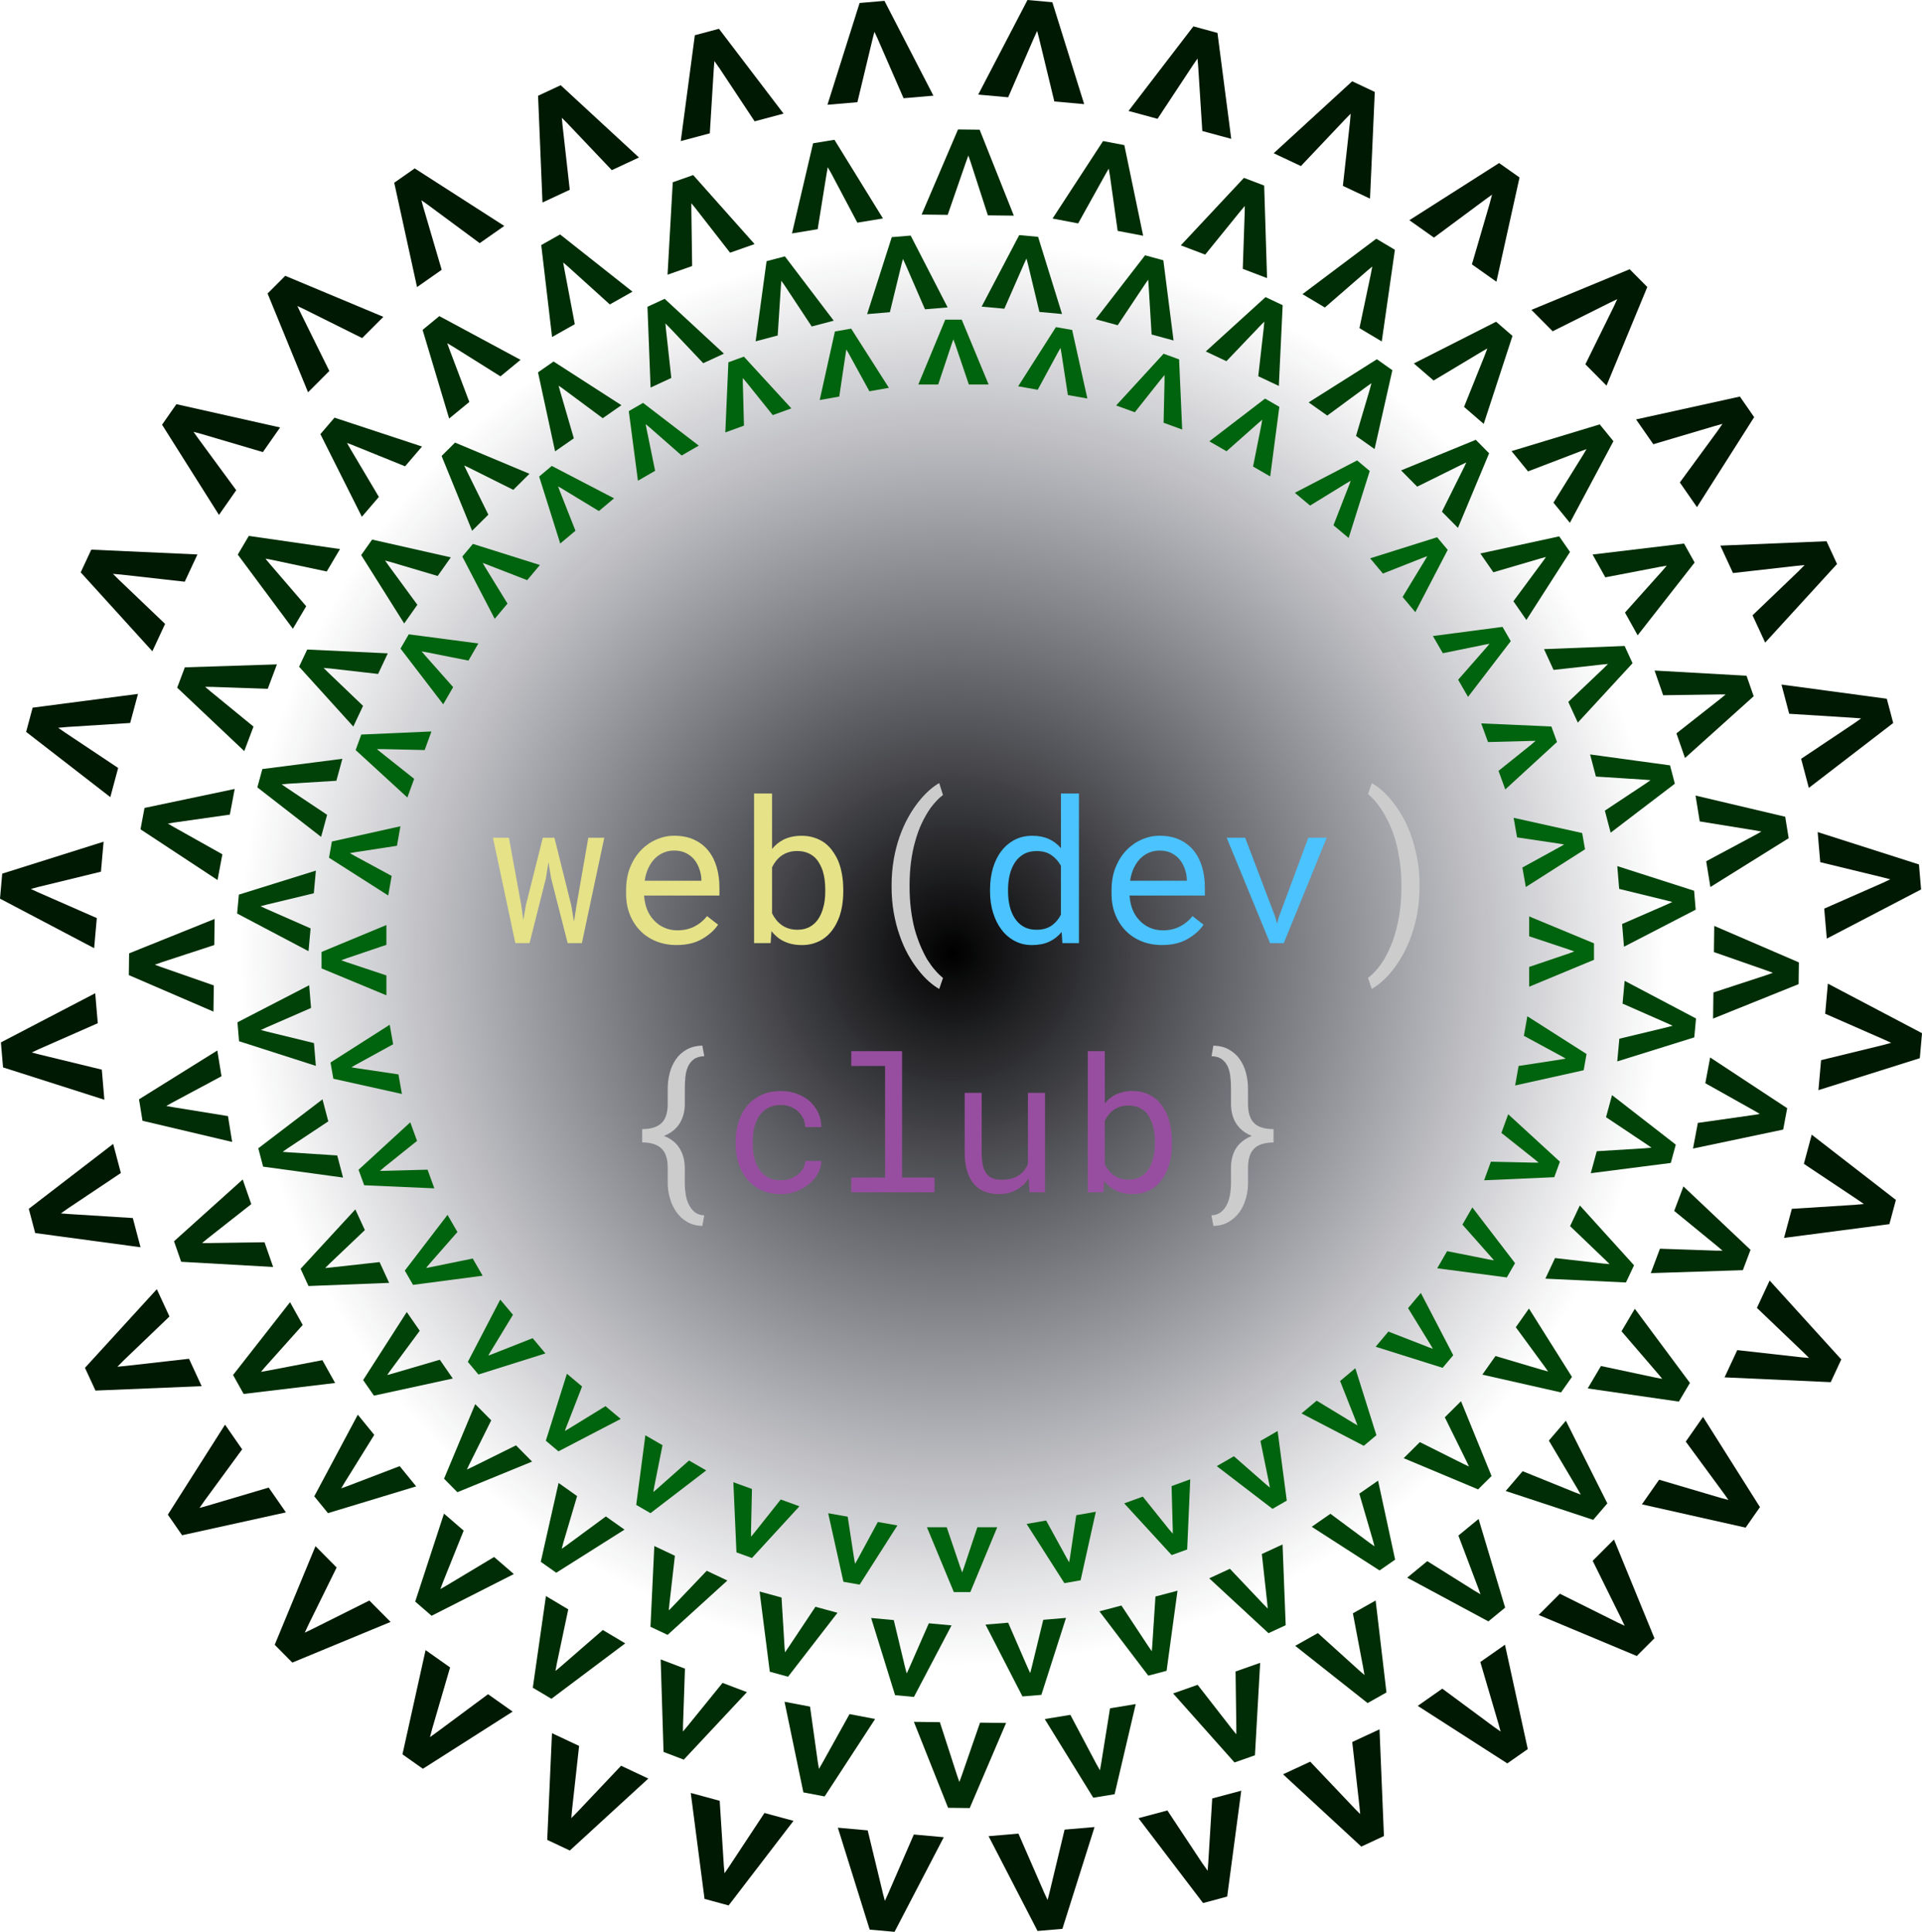 <?xml version="1.0" encoding="UTF-8"?><svg xmlns="http://www.w3.org/2000/svg" xmlns:xlink="http://www.w3.org/1999/xlink" viewBox="0 0 674.4 677.84"><defs><style>.f{fill:#e5e288;}.g{fill:#014209;}.h{fill:url(#b);}.i{fill:#002d05;}.j{fill:#984ea0;}.k{fill:#00630e;}.l{fill:#4ac3ff;}.m{fill:#ccc;}.n{fill:#001902;}</style><radialGradient id="b" cx="334.2" cy="334.42" fx="334.2" fy="334.42" r="250" gradientTransform="matrix(1, 0, 0, 1, 0, 0)" gradientUnits="userSpaceOnUse"><stop offset="0" stop-color="#000"/><stop offset="1" stop-color="#0e1128" stop-opacity="0"/></radialGradient></defs><g id="a"><circle class="h" cx="334.2" cy="334.42" r="250"/><g><path class="f" d="M172.96,293.94h5.61l4.31,23.58,.75,5.3,.92-5.3,5.91-23.58h4.07l5.88,23.58,.99,5.81,.92-5.81,4.1-23.58h5.61l-7.86,36.98h-4.99l-5.78-22.66-.96-5.74-.92,5.74-5.71,22.66h-4.99l-7.86-36.98Z"/><path class="f" d="M230.2,330.27c-2.18-.89-4.04-2.13-5.59-3.73-1.55-1.59-2.76-3.49-3.62-5.67-.87-2.19-1.3-4.57-1.3-7.14v-1.44c0-2.98,.48-5.66,1.44-8.01,.96-2.36,2.23-4.36,3.83-6,1.57-1.62,3.37-2.86,5.38-3.73,2.02-.87,4.08-1.3,6.2-1.3,2.67,0,5,.46,6.99,1.38,1.99,.92,3.65,2.19,4.97,3.81,1.32,1.64,2.31,3.57,2.96,5.78,.65,2.21,.97,4.6,.97,7.18v2.84h-26.42v.24c.16,1.8,.52,3.38,1.08,4.75,.56,1.37,1.33,2.58,2.31,3.62,1,1.12,2.21,1.99,3.62,2.63,1.41,.64,2.97,.96,4.68,.96,2.26,0,4.26-.46,6.02-1.37,1.75-.91,3.21-2.12,4.38-3.62l3.86,3.01c-1.23,1.87-3.07,3.53-5.52,4.97-2.45,1.45-5.47,2.17-9.07,2.17-2.6,0-4.98-.44-7.16-1.33Zm2.72-31.12c-1.14,.47-2.17,1.14-3.08,2.03-.91,.91-1.68,2.02-2.31,3.33-.63,1.31-1.07,2.82-1.32,4.53h19.89v-.31c0-1.14-.22-2.36-.65-3.67-.43-1.31-1.04-2.44-1.81-3.4-.77-.96-1.75-1.73-2.92-2.32-1.17-.59-2.57-.89-4.19-.89-1.28,0-2.48,.23-3.62,.7Z"/><path class="f" d="M295.55,317.5c-.24,1.49-.59,2.89-1.04,4.19-.62,1.71-1.42,3.24-2.41,4.6s-2.18,2.48-3.57,3.37c-1,.62-2.1,1.09-3.3,1.44s-2.49,.51-3.88,.51c-1.6,0-3.05-.19-4.36-.58-1.31-.39-2.49-.95-3.54-1.67-.5-.36-.98-.76-1.44-1.2-.46-.43-.89-.91-1.3-1.44l-.31,4.2h-5.81v-52.5h6.32v19.48c.52-.66,1.1-1.26,1.74-1.79,.64-.53,1.32-1,2.05-1.38,.91-.48,1.91-.84,3.01-1.09,1.09-.25,2.28-.38,3.55-.38,1.59,0,3.06,.22,4.41,.65,1.34,.43,2.56,1.04,3.66,1.81,.98,.73,1.86,1.61,2.63,2.65,.77,1.04,1.46,2.19,2.05,3.47,.62,1.44,1.08,3.02,1.4,4.77,.32,1.74,.48,3.58,.48,5.52v.72c0,1.62-.12,3.17-.36,4.67Zm-6.19-8.78c-.15-1.11-.37-2.15-.67-3.13-.41-1.21-.95-2.31-1.61-3.32-.66-1-1.47-1.79-2.43-2.36-.66-.41-1.4-.73-2.22-.96-.82-.23-1.73-.34-2.73-.34-1.09,0-2.1,.14-3.01,.43-.91,.29-1.72,.68-2.43,1.18-.73,.52-1.37,1.13-1.93,1.83-.56,.7-1.03,1.45-1.42,2.27v16.17c.41,.82,.89,1.58,1.45,2.27,.56,.7,1.2,1.31,1.93,1.83,.73,.52,1.55,.93,2.46,1.21,.91,.29,1.91,.43,3.01,.43s2-.13,2.87-.39c.87-.26,1.64-.64,2.32-1.14,.91-.64,1.67-1.45,2.29-2.43,.62-.98,1.1-2.07,1.47-3.28,.3-.91,.51-1.89,.65-2.94,.14-1.05,.21-2.12,.21-3.21v-.72c0-1.16-.07-2.29-.22-3.4Z"/><path class="m" d="M313.6,301.53c.51-2.87,1.2-5.54,2.07-8,.87-2.44,1.86-4.67,2.99-6.7,1.13-2.03,2.32-3.83,3.57-5.4,1.23-1.57,2.47-2.92,3.73-4.03,1.25-1.12,2.45-1.99,3.59-2.63l1.33,4.17c-.73,.55-1.46,1.21-2.2,1.98-.74,.78-1.46,1.64-2.17,2.6-1.05,1.48-2.05,3.22-3.01,5.21-.96,2-1.75,4.18-2.39,6.55-.62,2.14-1.09,4.5-1.44,7.08-.34,2.58-.51,5.34-.51,8.31v.48c0,2.85,.16,5.51,.48,8,.32,2.48,.75,4.77,1.3,6.87,.59,2.12,1.28,4.08,2.05,5.9,.77,1.81,1.58,3.43,2.43,4.87,.87,1.37,1.76,2.58,2.68,3.64,.92,1.06,1.85,1.97,2.79,2.72l-1.33,3.86c-1.14-.64-2.34-1.51-3.61-2.62s-2.51-2.46-3.74-4.05c-1.25-1.57-2.44-3.37-3.57-5.38-1.13-2.02-2.11-4.25-2.96-6.72-.87-2.44-1.56-5.09-2.07-7.96s-.77-5.94-.77-9.19v-.34c0-3.26,.26-6.32,.77-9.19Z"/><path class="l" d="M348.43,304.52c.7-2.31,1.69-4.3,2.99-5.96,1.28-1.66,2.83-2.96,4.65-3.9,1.82-.93,3.86-1.4,6.12-1.4s4.14,.37,5.79,1.11,3.08,1.82,4.29,3.23v-19.17h6.32v52.5h-5.81l-.27-3.9c-1.23,1.5-2.7,2.64-4.41,3.42s-3.7,1.16-5.98,1.16-4.26-.48-6.07-1.44-3.36-2.28-4.63-3.96c-1.28-1.69-2.27-3.67-2.97-5.96-.71-2.29-1.06-4.76-1.06-7.4v-.72c0-2.76,.35-5.29,1.04-7.61Zm5.86,13.45c.39,1.62,.99,3.04,1.81,4.27,.8,1.23,1.82,2.21,3.08,2.92,1.25,.72,2.76,1.08,4.51,1.08,2.12,0,3.87-.48,5.26-1.44,1.39-.96,2.49-2.24,3.31-3.86v-17.16c-.82-1.5-1.93-2.74-3.31-3.71-1.39-.97-3.12-1.45-5.2-1.45-1.78,0-3.3,.37-4.56,1.09-1.26,.73-2.3,1.71-3.09,2.94-.82,1.25-1.42,2.7-1.81,4.32-.39,1.63-.58,3.34-.58,5.14v.72c0,1.8,.19,3.51,.58,5.13Z"/><path class="l" d="M400.54,330.27c-2.18-.89-4.04-2.13-5.59-3.73-1.55-1.59-2.76-3.49-3.62-5.67-.87-2.19-1.3-4.57-1.3-7.14v-1.44c0-2.98,.48-5.66,1.44-8.01,.96-2.36,2.23-4.36,3.83-6,1.57-1.62,3.37-2.86,5.38-3.73,2.02-.87,4.08-1.3,6.2-1.3,2.67,0,5,.46,6.99,1.38,1.99,.92,3.65,2.19,4.97,3.81,1.32,1.64,2.31,3.57,2.96,5.78,.65,2.21,.97,4.6,.97,7.18v2.84h-26.42v.24c.16,1.8,.52,3.38,1.08,4.75s1.33,2.58,2.31,3.62c1,1.12,2.21,1.99,3.62,2.63,1.41,.64,2.97,.96,4.68,.96,2.26,0,4.26-.46,6.02-1.37,1.75-.91,3.21-2.12,4.38-3.62l3.86,3.01c-1.23,1.87-3.07,3.53-5.52,4.97s-5.47,2.17-9.07,2.17c-2.6,0-4.99-.44-7.16-1.33Zm2.72-31.12c-1.14,.47-2.17,1.14-3.08,2.03-.91,.91-1.68,2.02-2.31,3.33-.63,1.31-1.07,2.82-1.32,4.53h19.89v-.31c0-1.14-.22-2.36-.65-3.67-.43-1.31-1.04-2.44-1.81-3.4-.78-.96-1.75-1.73-2.92-2.32-1.17-.59-2.57-.89-4.19-.89-1.28,0-2.48,.23-3.62,.7Z"/><path class="l" d="M430.42,293.94h6.49l10.6,27.89,.58,2.29,.62-2.29,10.36-27.89h6.46l-15.07,36.98h-4.82l-15.21-36.98Z"/><path class="m" d="M497.33,320.26c-.51,2.87-1.2,5.53-2.07,7.96-.87,2.46-1.86,4.7-2.99,6.72-1.13,2.02-2.31,3.81-3.54,5.38-1.25,1.59-2.51,2.94-3.78,4.05-1.27,1.11-2.47,1.98-3.61,2.62l-1.33-3.86c.96-.71,1.92-1.62,2.91-2.73,.98-1.12,1.91-2.4,2.8-3.86,.84-1.48,1.66-3.15,2.44-5.01,.79-1.86,1.43-3.89,1.93-6.1,.52-2.05,.93-4.27,1.21-6.65,.28-2.38,.43-4.93,.43-7.64v-.48c0-3.08-.19-5.87-.56-8.37-.38-2.51-.79-4.64-1.25-6.39-.66-2.51-1.46-4.76-2.39-6.75-.93-1.99-1.89-3.73-2.87-5.21-.75-1.16-1.53-2.18-2.32-3.06-.8-.88-1.57-1.62-2.32-2.24l1.33-3.86c1.14,.64,2.35,1.52,3.62,2.63,1.28,1.12,2.53,2.46,3.76,4.03,1.28,1.62,2.47,3.42,3.59,5.4,1.12,1.98,2.1,4.22,2.94,6.7,.82,2.39,1.5,4.99,2.03,7.78,.54,2.79,.8,5.93,.8,9.42v.34c0,3.26-.26,6.32-.77,9.19Z"/></g><g/><g><path class="m" d="M241.02,428.7c-1.53-.9-2.79-2.09-3.8-3.58-.97-1.42-1.7-3-2.19-4.75-.49-1.75-.74-3.49-.74-5.2v-5.45c0-3.09-.74-5.34-2.21-6.74-1.47-1.4-3.72-2.11-6.75-2.13v-4.67c3.03,0,5.28-.69,6.75-2.08,1.47-1.39,2.21-3.64,2.21-6.75v-5.48c0-1.74,.23-3.52,.69-5.33,.46-1.81,1.2-3.44,2.21-4.88,.95-1.38,2.18-2.5,3.71-3.37,1.53-.87,3.37-1.34,5.54-1.4l.68,3.71c-1.55,.04-2.78,.41-3.69,1.1-.91,.69-1.6,1.56-2.05,2.61-.47,1.07-.77,2.28-.9,3.61s-.19,2.65-.19,3.96v5.48c0,2.58-.6,4.84-1.79,6.78-1.19,1.95-3.03,3.42-5.53,4.43,2.49,.99,4.33,2.46,5.51,4.4,1.18,1.95,1.78,4.2,1.8,6.75v5.45c0,1.33,.11,2.66,.32,3.98,.21,1.32,.59,2.51,1.13,3.56,.52,1.07,1.21,1.96,2.08,2.64s1.97,1.05,3.3,1.1l-.68,3.71c-2.08-.06-3.89-.55-5.41-1.45Z"/><path class="j" d="M277.14,413.65c1.02-.34,1.93-.83,2.72-1.45,.79-.6,1.43-1.32,1.92-2.14,.48-.83,.74-1.72,.76-2.69h5.64c-.02,1.55-.42,3.02-1.21,4.43-.78,1.41-1.83,2.64-3.14,3.69-1.31,1.07-2.81,1.93-4.51,2.56-1.7,.63-3.47,.95-5.32,.95-2.64,0-4.95-.47-6.93-1.42-1.98-.95-3.62-2.22-4.93-3.83-1.33-1.59-2.33-3.43-3-5.53-.67-2.1-1-4.3-1-6.62v-1.35c0-2.3,.33-4.5,1-6.61,.67-2.11,1.66-3.96,3-5.58,1.31-1.59,2.95-2.86,4.93-3.8,1.98-.95,4.29-1.42,6.93-1.42,2.06,0,3.96,.33,5.69,.98,1.73,.66,3.23,1.54,4.5,2.66,1.25,1.14,2.22,2.48,2.93,4.03s1.06,3.2,1.06,4.96h-5.64c-.02-1.05-.25-2.05-.69-2.98-.44-.94-1.04-1.76-1.79-2.47-.75-.71-1.65-1.27-2.69-1.68-1.04-.41-2.16-.61-3.37-.61-1.85,0-3.4,.37-4.66,1.11-1.26,.74-2.27,1.7-3.05,2.88-.77,1.2-1.33,2.55-1.66,4.03-.33,1.48-.5,2.98-.5,4.48v1.35c0,1.53,.17,3.04,.5,4.53,.33,1.49,.89,2.83,1.66,4.01,.75,1.2,1.76,2.17,3.01,2.92,1.26,.74,2.82,1.11,4.69,1.11,1.07,0,2.12-.17,3.14-.52Z"/><path class="j" d="M316.52,368.85v44.34h11.38v5.16h-29.2v-5.16h11.86v-39.16h-11.86v-5.19h17.82Z"/><path class="j" d="M360.91,413.55c-1.16,1.72-2.61,3.06-4.35,4.01-1.74,.96-3.75,1.43-6.03,1.43-1.83,0-3.48-.29-4.96-.85-1.48-.57-2.75-1.46-3.8-2.66s-1.86-2.73-2.43-4.59c-.57-1.86-.85-4.09-.85-6.69v-20.72h5.96v20.79c0,1.89,.15,3.46,.45,4.71s.75,2.23,1.35,2.96c.6,.75,1.34,1.28,2.21,1.58,.87,.3,1.87,.45,3.01,.45,1.33,0,2.52-.16,3.58-.47s1.97-.75,2.74-1.31c.64-.45,1.21-.99,1.69-1.63,.48-.63,.89-1.33,1.21-2.08v-25.01h5.99v34.87h-5.41l-.35-4.8Z"/><path class="j" d="M410.87,405.71c-.22,1.41-.55,2.72-.98,3.95-.58,1.61-1.34,3.06-2.27,4.33-.94,1.28-2.06,2.34-3.37,3.17-.95,.58-1.98,1.03-3.11,1.35-1.13,.32-2.35,.48-3.66,.48-1.5,0-2.87-.18-4.11-.55-1.24-.37-2.35-.89-3.34-1.58-.47-.34-.92-.72-1.35-1.13s-.84-.86-1.22-1.35l-.29,3.96h-5.48v-49.5h5.96v18.37c.49-.62,1.04-1.19,1.64-1.69s1.25-.94,1.93-1.31c.86-.45,1.8-.79,2.84-1.03s2.15-.35,3.35-.35c1.5,0,2.89,.2,4.16,.61s2.42,.98,3.45,1.71c.92,.69,1.75,1.52,2.48,2.5s1.38,2.07,1.93,3.27c.58,1.35,1.02,2.85,1.32,4.5,.3,1.64,.45,3.38,.45,5.21v.68c0,1.53-.11,2.99-.34,4.4Zm-5.83-8.28c-.14-1.04-.35-2.02-.63-2.95-.39-1.14-.89-2.18-1.51-3.13s-1.39-1.69-2.29-2.22c-.62-.39-1.32-.69-2.09-.9s-1.63-.32-2.58-.32c-1.03,0-1.98,.13-2.84,.4s-1.62,.64-2.29,1.11c-.69,.49-1.29,1.07-1.82,1.72-.53,.66-.97,1.37-1.34,2.14v15.24c.39,.77,.84,1.49,1.37,2.14s1.13,1.23,1.82,1.72,1.46,.88,2.32,1.14c.86,.27,1.8,.4,2.84,.4s1.89-.12,2.71-.37,1.55-.61,2.19-1.08c.86-.6,1.58-1.36,2.16-2.29s1.04-1.96,1.39-3.09c.28-.86,.48-1.78,.61-2.77s.19-2,.19-3.03v-.68c0-1.1-.07-2.16-.21-3.21Z"/><path class="m" d="M428.36,425.35c.88-.69,1.59-1.57,2.13-2.64,.52-1.05,.89-2.24,1.11-3.56,.22-1.32,.34-2.65,.34-3.98v-5.45c0-1.7,.25-3.27,.76-4.71,.5-1.44,1.28-2.69,2.34-3.74,.56-.56,1.19-1.06,1.88-1.51s1.47-.85,2.3-1.19c-.86-.34-1.65-.75-2.37-1.22s-1.35-1-1.88-1.58c-1.03-1.07-1.79-2.33-2.29-3.75-.49-1.43-.74-2.98-.74-4.66v-5.48c0-1.31-.07-2.63-.21-3.96-.14-1.33-.44-2.54-.89-3.61-.47-1.05-1.16-1.92-2.06-2.61s-2.13-1.05-3.67-1.1l.64-3.71c2.08,.06,3.87,.5,5.37,1.32s2.72,1.88,3.69,3.19c1.1,1.48,1.89,3.15,2.37,5,.48,1.85,.73,3.67,.73,5.48v5.48c0,1.29,.12,2.42,.37,3.4s.62,1.82,1.11,2.53c.71,1.01,1.69,1.75,2.95,2.21,1.26,.46,2.77,.69,4.53,.69v4.67c-1.55,.02-2.9,.21-4.04,.56-1.15,.36-2.09,.91-2.82,1.66-.71,.73-1.24,1.64-1.58,2.74s-.52,2.4-.52,3.9v5.45c0,1.72-.24,3.45-.71,5.2s-1.2,3.35-2.19,4.79c-1.01,1.44-2.28,2.62-3.8,3.54s-3.34,1.41-5.45,1.45l-.68-3.71c1.31-.04,2.41-.41,3.29-1.1Z"/></g><g id="c"/><g id="d"/></g><g id="e"><g><path class="k" d="M335.16,120.82l-.64-1.75-.62,1.75-4.7,14.09h-6.97l9.44-22.75h5.78l9.44,22.75h-6.94l-4.78-14.09Z"/><path class="k" d="M297.91,124.24l-.94-1.61-.3,1.83-2.19,14.69-6.86,1.21,5.34-24.05,5.7-1,13.24,20.77-6.84,1.21-7.16-13.04Z"/><path class="k" d="M261.83,134.07l-1.2-1.42,.02,1.85,.4,14.85-6.55,2.38,1.08-24.61,5.44-1.98,16.65,18.15-6.52,2.37-9.31-11.6Z"/><path class="k" d="M227.99,150.02l-1.43-1.19,.34,1.82,2.97,14.55-6.03,3.48-3.21-24.42,5.01-2.89,19.55,14.99-6.01,3.47-11.19-9.81Z"/><path class="k" d="M197.44,171.6l-1.62-.93,.65,1.74,5.45,13.82-5.34,4.48-7.4-23.5,4.43-3.72,21.85,11.37-5.32,4.46-12.72-7.72Z"/><path class="k" d="M171.11,198.16l-1.75-.63,.94,1.6,7.77,12.66-4.48,5.34-11.37-21.85,3.72-4.43,23.5,7.4-4.46,5.32-13.87-5.39Z"/><path class="k" d="M149.78,228.89l-1.84-.32,1.21,1.41,9.85,11.12-3.48,6.03-14.99-19.55,2.89-5.01,24.42,3.21-3.47,6.01-14.59-2.9Z"/><path class="k" d="M134.12,262.86h-1.86l1.43,1.18,11.63,9.24-2.38,6.55-18.15-16.65,1.98-5.44,24.61-1.08-2.37,6.52-14.88-.33Z"/><path class="k" d="M124.59,299.03l-1.83,.33,1.61,.91,13.06,7.08-1.21,6.86-20.77-13.24,1-5.7,24.05-5.34-1.21,6.84-14.71,2.26Z"/><path class="k" d="M121.49,336.31l-1.75,.64,1.75,.62,14.09,4.7v6.97l-22.75-9.44v-5.78l22.75-9.44v6.94l-14.09,4.78Z"/><path class="k" d="M124.9,373.56l-1.61,.94,1.83,.3,14.69,2.19,1.21,6.86-24.05-5.34-1-5.7,20.77-13.24,1.21,6.84-13.04,7.16Z"/><path class="k" d="M134.74,409.64l-1.42,1.2,1.85-.02,14.85-.4,2.38,6.55-24.61-1.08-1.98-5.44,18.15-16.65,2.37,6.52-11.6,9.31Z"/><path class="k" d="M150.69,443.48l-1.19,1.43,1.82-.34,14.55-2.97,3.48,6.03-24.42,3.21-2.89-5.01,14.99-19.55,3.47,6.01-9.81,11.19Z"/><path class="k" d="M172.27,474.03l-.93,1.62,1.74-.65,13.82-5.45,4.48,5.34-23.5,7.4-3.72-4.43,11.37-21.85,4.46,5.32-7.72,12.72Z"/><path class="k" d="M198.83,500.36l-.63,1.75,1.6-.94,12.66-7.77,5.34,4.48-21.85,11.37-4.43-3.72,7.4-23.5,5.32,4.46-5.39,13.87Z"/><path class="k" d="M229.56,521.69l-.32,1.84,1.41-1.21,11.12-9.85,6.03,3.48-19.55,14.99-5.01-2.89,3.21-24.42,6.01,3.47-2.9,14.59Z"/><path class="k" d="M263.53,537.35v1.86l1.18-1.43,9.24-11.63,6.55,2.38-16.65,18.15-5.44-1.98-1.08-24.61,6.52,2.37-.33,14.88Z"/><path class="k" d="M299.7,546.88l.33,1.83,.91-1.61,7.08-13.06,6.86,1.21-13.24,20.77-5.7-1-5.34-24.05,6.84,1.21,2.26,14.71Z"/><path class="k" d="M336.98,549.98l.64,1.75,.62-1.75,4.7-14.09h6.97l-9.44,22.75h-5.78l-9.44-22.75h6.94l4.78,14.09Z"/><path class="k" d="M374.22,546.57l.94,1.61,.3-1.83,2.19-14.69,6.86-1.21-5.34,24.05-5.7,1-13.24-20.77,6.84-1.21,7.16,13.04Z"/><path class="k" d="M410.31,536.73l1.2,1.42-.02-1.85-.4-14.85,6.55-2.38-1.08,24.61-5.44,1.98-16.65-18.15,6.52-2.37,9.31,11.6Z"/><path class="k" d="M444.15,520.78l1.43,1.19-.34-1.82-2.97-14.55,6.03-3.48,3.21,24.42-5.01,2.89-19.55-14.99,6.01-3.47,11.19,9.81Z"/><path class="k" d="M474.7,499.2l1.62,.93-.65-1.74-5.45-13.82,5.34-4.48,7.4,23.5-4.43,3.72-21.85-11.37,5.32-4.46,12.72,7.72Z"/><path class="k" d="M501.03,472.64l1.75,.63-.94-1.6-7.77-12.66,4.48-5.34,11.37,21.85-3.72,4.43-23.5-7.4,4.46-5.32,13.87,5.39Z"/><path class="k" d="M522.36,441.91l1.84,.32-1.21-1.41-9.85-11.12,3.48-6.03,14.99,19.55-2.89,5.01-24.42-3.21,3.47-6.01,14.59,2.9Z"/><path class="k" d="M538.02,407.94h1.86l-1.43-1.18-11.63-9.24,2.38-6.55,18.15,16.65-1.98,5.44-24.61,1.08,2.37-6.52,14.88,.33Z"/><path class="k" d="M547.55,371.77l1.83-.33-1.61-.91-13.06-7.08,1.21-6.86,20.77,13.24-1,5.7-24.05,5.34,1.21-6.84,14.71-2.26Z"/><path class="k" d="M550.65,334.49l1.75-.64-1.75-.62-14.09-4.7v-6.97l22.75,9.44v5.78l-22.75,9.44v-6.94l14.09-4.78Z"/><path class="k" d="M547.23,297.25l1.61-.94-1.83-.3-14.69-2.19-1.21-6.86,24.05,5.34,1,5.7-20.77,13.24-1.21-6.84,13.04-7.16Z"/><path class="k" d="M537.4,261.16l1.42-1.2-1.85,.02-14.85,.4-2.38-6.55,24.61,1.08,1.98,5.44-18.15,16.65-2.37-6.52,11.6-9.31Z"/><path class="k" d="M521.45,227.32l1.19-1.43-1.82,.34-14.55,2.97-3.48-6.03,24.42-3.21,2.89,5.01-14.99,19.55-3.47-6.01,9.81-11.19Z"/><path class="k" d="M499.87,196.77l.93-1.62-1.74,.65-13.82,5.45-4.48-5.34,23.5-7.4,3.72,4.43-11.37,21.85-4.46-5.32,7.72-12.72Z"/><path class="k" d="M473.31,170.44l.63-1.75-1.6,.94-12.66,7.77-5.34-4.48,21.85-11.37,4.43,3.72-7.4,23.5-5.32-4.46,5.39-13.87Z"/><path class="k" d="M442.58,149.11l.32-1.84-1.41,1.21-11.12,9.85-6.03-3.48,19.55-14.99,5.01,2.89-3.21,24.42-6.01-3.47,2.9-14.59Z"/><path class="k" d="M408.61,133.45v-1.86l-1.18,1.43-9.24,11.63-6.55-2.38,16.65-18.15,5.44,1.98,1.08,24.61-6.52-2.37,.33-14.88Z"/><path class="k" d="M372.44,123.92l-.33-1.83-.91,1.61-7.08,13.06-6.86-1.21,13.24-20.77,5.7,1,5.34,24.05-6.84-1.21-2.26-14.71Z"/></g><g><path class="g" d="M360.72,92.79l-.55-2.07-.89,1.94-6.87,15.66-7.97-.73,13.19-25.1,6.62,.61,8.4,27.08-7.94-.73-3.99-16.66Z"/><path class="g" d="M317.73,92.8l-.9-1.94-.54,2.07-4.05,16.62-7.98,.67,8.65-27.01,6.63-.55,12.97,25.21-7.95,.66-6.82-15.71Z"/><path class="g" d="M275.39,100.28l-1.23-1.76-.17,2.13-1.11,17.07-7.74,2.04,3.83-28.11,6.43-1.7,17.14,22.57-7.72,2.04-9.44-14.29Z"/><path class="g" d="M234.99,115.01l-1.51-1.52,.2,2.13,1.87,17-7.27,3.36-1.1-28.34,6.04-2.79,20.79,19.24-7.25,3.35-11.77-12.43Z"/><path class="g" d="M197.76,136.55l-1.75-1.23,.56,2.06,4.78,16.42-6.58,4.57-5.99-27.72,5.46-3.8,23.81,15.33-6.56,4.56-13.74-10.19Z"/><path class="g" d="M164.82,164.24l-1.94-.91,.91,1.93,7.56,15.33-5.69,5.65-10.71-26.25,4.72-4.69,26.11,10.95-5.67,5.63-15.3-7.64Z"/><path class="g" d="M137.18,197.24l-2.07-.56,1.23,1.74,10.1,13.79-4.62,6.55-15.09-23.99,3.84-5.44,27.61,6.24-4.61,6.53-16.39-4.86Z"/><path class="g" d="M115.67,234.55l-2.13-.19,1.51,1.5,12.34,11.82-3.42,7.26-19.02-21,2.84-6.03,28.28,1.34-3.4,7.23-16.99-1.94Z"/><path class="g" d="M100.96,275.02l-2.13,.19,1.75,1.21,14.2,9.49-2.11,7.74-22.37-17.37,1.75-6.43,28.08-3.6-2.1,7.71-17.07,1.05Z"/><path class="g" d="M93.48,317.44l-2.07,.55,1.94,.89,15.63,6.88-.73,7.99-25.05-13.21,.61-6.63,27.03-8.43-.73,7.96-16.63,4Z"/><path class="g" d="M93.47,360.51l-1.94,.9,2.06,.54,16.58,4.05,.66,8-26.96-8.65-.55-6.64,25.16-13,.66,7.97-15.68,6.84Z"/><path class="g" d="M100.93,402.93l-1.76,1.23,2.12,.17,17.04,1.1,2.04,7.76-28.05-3.83-1.69-6.44,22.53-17.18,2.03,7.73-14.26,9.46Z"/><path class="g" d="M115.62,443.41l-1.52,1.52,2.12-.2,16.97-1.88,3.35,7.29-28.29,1.11-2.78-6.05,19.21-20.84,3.34,7.26-12.41,11.8Z"/><path class="g" d="M137.1,480.71l-1.23,1.76,2.06-.56,16.39-4.8,4.56,6.59-27.67,6.01-3.79-5.47,15.31-23.87,4.55,6.57-10.17,13.77Z"/><path class="g" d="M164.73,513.7l-.91,1.94,1.93-.91,15.31-7.58,5.64,5.7-26.21,10.74-4.68-4.73,10.94-26.17,5.62,5.68-7.63,15.33Z"/><path class="g" d="M197.65,541.38l-.56,2.07,1.74-1.23,13.76-10.13,6.54,4.63-23.95,15.13-5.43-3.84,6.24-27.67,6.51,4.61-4.86,16.43Z"/><path class="g" d="M234.87,562.91l-.19,2.14,1.5-1.52,11.8-12.37,7.24,3.42-20.97,19.07-6.01-2.84,1.35-28.33,7.22,3.41-1.94,17.02Z"/><path class="g" d="M275.26,577.64l.18,2.14,1.21-1.76,9.48-14.23,7.73,2.11-17.34,22.43-6.41-1.75-3.58-28.14,7.7,2.1,1.04,17.1Z"/><path class="g" d="M317.6,585.12l.55,2.07,.89-1.94,6.87-15.66,7.97,.73-13.19,25.1-6.62-.61-8.4-27.08,7.94,.73,3.99,16.66Z"/><path class="g" d="M360.58,585.11l.9,1.94,.54-2.07,4.05-16.62,7.98-.67-8.65,27.01-6.63,.55-12.97-25.21,7.95-.66,6.82,15.71Z"/><path class="g" d="M402.92,577.63l1.23,1.76,.17-2.13,1.11-17.07,7.74-2.04-3.83,28.11-6.43,1.7-17.14-22.57,7.72-2.04,9.44,14.29Z"/><path class="g" d="M443.32,562.89l1.51,1.52-.2-2.13-1.87-17,7.27-3.36,1.1,28.34-6.04,2.79-20.79-19.24,7.25-3.35,11.77,12.43Z"/><path class="g" d="M480.55,541.35l1.75,1.23-.56-2.06-4.78-16.42,6.58-4.57,5.99,27.72-5.46,3.8-23.81-15.33,6.56-4.56,13.74,10.19Z"/><path class="g" d="M513.49,513.66l1.94,.91-.91-1.93-7.56-15.33,5.69-5.65,10.71,26.25-4.72,4.69-26.11-10.95,5.67-5.63,15.3,7.64Z"/><path class="g" d="M541.13,480.67l2.07,.56-1.23-1.74-10.1-13.79,4.62-6.55,15.09,23.99-3.84,5.44-27.61-6.24,4.61-6.53,16.39,4.86Z"/><path class="g" d="M562.64,443.36l2.13,.19-1.51-1.5-12.34-11.82,3.42-7.26,19.02,21-2.84,6.03-28.28-1.34,3.4-7.23,16.99,1.94Z"/><path class="g" d="M577.35,402.89l2.13-.19-1.75-1.21-14.2-9.49,2.11-7.74,22.37,17.37-1.75,6.43-28.08,3.6,2.1-7.71,17.07-1.05Z"/><path class="g" d="M584.83,360.47l2.07-.55-1.94-.89-15.63-6.88,.73-7.99,25.05,13.21-.61,6.63-27.03,8.43,.73-7.96,16.63-4Z"/><path class="g" d="M584.84,317.39l1.94-.9-2.06-.54-16.58-4.05-.66-8,26.96,8.65,.55,6.64-25.16,13-.66-7.97,15.68-6.84Z"/><path class="g" d="M577.38,274.98l1.76-1.23-2.12-.17-17.04-1.1-2.04-7.76,28.05,3.83,1.69,6.44-22.53,17.18-2.03-7.73,14.26-9.46Z"/><path class="g" d="M562.69,234.5l1.52-1.52-2.12,.2-16.97,1.88-3.35-7.29,28.29-1.11,2.78,6.05-19.21,20.84-3.34-7.26,12.41-11.8Z"/><path class="g" d="M541.21,197.2l1.23-1.76-2.06,.56-16.39,4.8-4.56-6.59,27.67-6.01,3.79,5.47-15.31,23.87-4.55-6.57,10.17-13.77Z"/><path class="g" d="M513.59,164.21l.91-1.94-1.93,.91-15.31,7.58-5.64-5.7,26.21-10.74,4.68,4.73-10.94,26.17-5.62-5.68,7.63-15.33Z"/><path class="g" d="M480.66,136.53l.56-2.07-1.74,1.23-13.76,10.13-6.54-4.63,23.95-15.13,5.43,3.84-6.24,27.67-6.51-4.61,4.86-16.43Z"/><path class="g" d="M443.44,114.99l.19-2.14-1.5,1.52-11.8,12.37-7.24-3.42,20.97-19.07,6.01,2.84-1.35,28.33-7.22-3.41,1.94-17.02Z"/><path class="g" d="M403.05,100.27l-.18-2.14-1.21,1.76-9.48,14.23-7.73-2.11,17.34-22.43,6.41,1.75,3.58,28.14-7.7-2.1-1.04-17.1Z"/></g><g><path class="i" d="M291.65,60.81l-1.2-2.14-.43,2.41-3.11,19.34-9.02,1.49,7.41-31.63,7.49-1.23,17.03,27.6-8.99,1.48-9.17-17.32Z"/><path class="i" d="M244.14,73.21l-1.55-1.9v2.45l.27,19.59-8.63,3.04,1.83-32.44,7.17-2.52,21.54,24.21-8.6,3.03-12.03-15.45Z"/><path class="i" d="M199.48,93.7l-1.86-1.6,.42,2.41,3.65,19.24-7.98,4.5-3.8-32.26,6.62-3.73,25.4,20.08-7.95,4.48-14.51-13.12Z"/><path class="i" d="M159.04,121.68l-2.11-1.25,.83,2.3,6.92,18.31-7.08,5.82-9.32-31.11,5.88-4.83,28.49,15.34-7.05,5.8-16.56-10.38Z"/><path class="i" d="M124.04,156.28l-2.29-.86,1.21,2.12,9.98,16.82-5.97,6.97-14.55-29,4.95-5.78,30.71,10.13-5.94,6.94-18.11-7.33Z"/><path class="i" d="M95.54,196.47l-2.4-.45,1.56,1.88,12.74,14.82-4.67,7.9-19.34-26.02,3.88-6.56,31.99,4.62-4.65,7.87-19.1-4.06Z"/><path class="i" d="M74.42,241.02l-2.44-.02,1.86,1.58,15.11,12.37-3.24,8.6-23.54-22.25,2.69-7.14,32.31-1.04-3.22,8.57-19.51-.67Z"/><path class="i" d="M61.32,288.57l-2.41,.41,2.1,1.23,17.02,9.55-1.7,9.03-27.03-17.8,1.41-7.5,31.64-6.66-1.7,9-19.33,2.75Z"/><path class="i" d="M56.63,337.68l-2.3,.82,2.28,.84,18.41,6.43-.12,9.19-29.7-12.81,.1-7.63,30.01-12.08-.12,9.16-18.57,6.08Z"/><path class="i" d="M60.49,386.86l-2.13,1.21,2.39,.43,19.24,3.12,1.47,9.07-31.46-7.43-1.22-7.53,27.47-17.13,1.47,9.04-17.24,9.23Z"/><path class="i" d="M72.79,434.61l-1.89,1.56h2.43l19.49-.28,3.02,8.67-32.27-1.82-2.51-7.2,24.1-21.67,3.01,8.64-15.38,12.1Z"/><path class="i" d="M93.16,479.49l-1.59,1.87,2.4-.42,19.15-3.68,4.47,8.01-32.1,3.84-3.71-6.65,19.99-25.54,4.45,7.98-13.06,14.6Z"/><path class="i" d="M120.97,520.12l-1.24,2.12,2.29-.83,18.22-6.97,5.79,7.11-30.95,9.38-4.81-5.9,15.28-28.64,5.77,7.08-10.34,16.65Z"/><path class="i" d="M155.38,555.28l-.86,2.3,2.11-1.22,16.74-10.04,6.93,5.99-28.86,14.64-5.75-4.98,10.1-30.87,6.9,5.97-7.31,18.2Z"/><path class="i" d="M195.35,583.9l-.45,2.42,1.87-1.57,14.75-12.81,7.86,4.69-25.9,19.45-6.53-3.89,4.61-32.16,7.83,4.67-4.05,19.2Z"/><path class="i" d="M239.66,605.1l-.02,2.46,1.57-1.87,12.32-15.19,8.55,3.25-22.15,23.68-7.1-2.7-1.01-32.47,8.52,3.24-.67,19.61Z"/><path class="i" d="M286.96,618.25l.4,2.42,1.22-2.11,9.51-17.11,8.98,1.71-17.72,27.18-7.46-1.42-6.61-31.8,8.95,1.7,2.72,19.43Z"/><path class="i" d="M335.82,622.94l.81,2.32,.84-2.3,6.41-18.51,9.14,.11-12.76,29.86-7.59-.09-12-30.16,9.11,.11,6.04,18.66Z"/><path class="i" d="M384.75,619.03l1.2,2.14,.43-2.41,3.11-19.34,9.02-1.49-7.41,31.63-7.49,1.23-17.03-27.6,8.99-1.48,9.17,17.32Z"/><path class="i" d="M432.26,606.64l1.55,1.9v-2.45l-.27-19.59,8.63-3.04-1.83,32.44-7.17,2.52-21.54-24.21,8.6-3.03,12.03,15.45Z"/><path class="i" d="M476.92,586.14l1.86,1.6-.42-2.41-3.65-19.24,7.98-4.5,3.8,32.26-6.62,3.73-25.4-20.08,7.95-4.48,14.51,13.12Z"/><path class="i" d="M517.37,558.16l2.11,1.25-.83-2.3-6.92-18.31,7.08-5.82,9.32,31.11-5.88,4.83-28.49-15.34,7.05-5.8,16.56,10.38Z"/><path class="i" d="M552.37,523.56l2.29,.86-1.21-2.12-9.98-16.82,5.97-6.97,14.55,29-4.95,5.78-30.71-10.13,5.94-6.94,18.11,7.33Z"/><path class="i" d="M580.86,483.37l2.4,.45-1.56-1.88-12.74-14.82,4.67-7.9,19.34,26.02-3.88,6.56-31.99-4.62,4.65-7.87,19.1,4.06Z"/><path class="i" d="M601.98,438.82l2.44,.02-1.86-1.58-15.11-12.37,3.24-8.6,23.54,22.25-2.69,7.14-32.31,1.04,3.22-8.57,19.51,.67Z"/><path class="i" d="M615.08,391.27l2.41-.41-2.1-1.23-17.02-9.55,1.7-9.03,27.03,17.8-1.41,7.5-31.64,6.66,1.7-9,19.33-2.75Z"/><path class="i" d="M619.77,342.16l2.3-.82-2.28-.84-18.41-6.43,.12-9.19,29.7,12.81-.1,7.63-30.01,12.08,.12-9.16,18.57-6.08Z"/><path class="i" d="M615.91,292.98l2.13-1.21-2.39-.43-19.24-3.12-1.47-9.07,31.46,7.43,1.22,7.53-27.47,17.13-1.47-9.04,17.24-9.23Z"/><path class="i" d="M603.61,245.23l1.89-1.56h-2.43l-19.49,.28-3.02-8.67,32.27,1.82,2.51,7.2-24.1,21.67-3.01-8.64,15.38-12.1Z"/><path class="i" d="M583.24,200.35l1.59-1.87-2.4,.42-19.15,3.68-4.47-8.01,32.1-3.84,3.71,6.65-19.99,25.54-4.45-7.98,13.06-14.6Z"/><path class="i" d="M555.43,159.72l1.24-2.12-2.29,.83-18.22,6.97-5.79-7.11,30.95-9.38,4.81,5.9-15.28,28.64-5.77-7.08,10.34-16.65Z"/><path class="i" d="M521.02,124.56l.86-2.3-2.11,1.22-16.74,10.04-6.93-5.99,28.86-14.64,5.75,4.98-10.1,30.87-6.9-5.97,7.31-18.2Z"/><path class="i" d="M481.05,95.94l.45-2.42-1.87,1.57-14.75,12.81-7.86-4.69,25.9-19.45,6.53,3.89-4.61,32.16-7.83-4.67,4.05-19.2Z"/><path class="i" d="M436.75,74.74l.02-2.46-1.57,1.87-12.32,15.19-8.55-3.25,22.15-23.68,7.1,2.7,1.01,32.47-8.52-3.24,.67-19.61Z"/><path class="i" d="M389.44,61.59l-.4-2.42-1.22,2.11-9.51,17.11-8.98-1.71,17.72-27.18,7.46,1.42,6.61,31.8-8.95-1.7-2.72-19.43Z"/><path class="i" d="M340.59,56.9l-.81-2.32-.84,2.3-6.41,18.51-9.14-.11,12.76-29.86,7.59,.09,12,30.16-9.11-.11-6.04-18.66Z"/></g><g><path class="n" d="M252.29,23.74l-1.62-2.32-.22,2.81-1.39,22.56-10.19,2.72,4.94-37.15,8.46-2.26,22.67,29.77-10.15,2.71-12.48-18.85Z"/><path class="n" d="M199.13,43.32l-2-2,.27,2.81,2.52,22.46-9.57,4.46-1.55-37.45,7.94-3.7,27.46,25.36-9.53,4.44-15.55-16.38Z"/><path class="n" d="M150.17,71.89l-2.31-1.62,.75,2.72,6.37,21.68-8.65,6.06-8-36.61,7.18-5.03,31.43,20.19-8.62,6.04-18.14-13.42Z"/><path class="n" d="M106.9,108.57l-2.56-1.19,1.21,2.55,10.01,20.24-7.47,7.48-14.2-34.66,6.2-6.21,34.43,14.4-7.44,7.45-20.18-10.05Z"/><path class="n" d="M70.62,152.25l-2.72-.73,1.63,2.3,13.36,18.19-6.06,8.67-19.97-31.66,5.03-7.2,36.39,8.17-6.04,8.64-21.61-6.38Z"/><path class="n" d="M42.44,201.6l-2.81-.24,2,1.98,16.3,15.58-4.47,9.6-25.14-27.69,3.71-7.97,37.25,1.69-4.46,9.56-22.38-2.51Z"/><path class="n" d="M23.22,255.12l-2.81,.25,2.31,1.6,18.74,12.5-2.75,10.23-29.54-22.89,2.28-8.5,36.97-4.83-2.74,10.2-22.48,1.43Z"/><path class="n" d="M13.53,311.19l-2.72,.74,2.55,1.17,20.61,9.04-.94,10.56L0,315.32l.78-8.77,35.57-11.21-.93,10.52-21.89,5.34Z"/><path class="n" d="M13.69,368.1l-2.55,1.2,2.72,.71,21.86,5.31,.9,10.56L1.07,374.53l-.75-8.77,33.09-17.25,.9,10.52-20.63,9.08Z"/><path class="n" d="M23.67,424.13l-2.31,1.63,2.8,.22,22.44,1.41,2.71,10.25-36.96-4.98-2.25-8.51,29.61-22.77,2.7,10.21-18.75,12.54Z"/><path class="n" d="M43.18,477.56l-1.99,2.01,2.79-.27,22.34-2.53,4.44,9.62-37.26,1.54-3.69-7.98,25.22-27.59,4.43,9.58-16.29,15.62Z"/><path class="n" d="M71.62,526.79l-1.61,2.32,2.7-.75,21.57-6.39,6.04,8.7-36.42,8.02-5.01-7.22,20.07-31.58,6.01,8.66-13.35,18.23Z"/><path class="n" d="M108.13,570.3l-1.19,2.57,2.53-1.21,20.13-10.06,7.45,7.51-34.48,14.26-6.18-6.24,14.31-34.6,7.42,7.48-9.99,20.28Z"/><path class="n" d="M151.6,606.79l-.73,2.74,2.29-1.64,18.09-13.42,8.63,6.1-31.49,20.06-7.17-5.06,8.11-36.58,8.6,6.08-6.34,21.72Z"/><path class="n" d="M200.71,635.13l-.24,2.82,1.97-2.01,15.49-16.37,9.55,4.5-27.54,25.25-7.93-3.74,1.67-37.44,9.52,4.48-2.49,22.5Z"/><path class="n" d="M253.97,654.48l.25,2.82,1.59-2.32,12.43-18.83,10.18,2.76-22.76,29.68-8.45-2.3-4.83-37.17,10.15,2.75,1.44,22.59Z"/><path class="n" d="M309.76,664.24l.73,2.74,1.17-2.57,8.99-20.71,10.51,.95-17.28,33.2-8.72-.78-11.17-35.76,10.47,.94,5.32,22Z"/><path class="n" d="M366.38,664.11l1.2,2.57,.7-2.73,5.27-21.97,10.51-.9-11.28,35.72-8.72,.75-17.18-33.27,10.47-.9,9.04,20.74Z"/><path class="n" d="M422.12,654.1l1.62,2.32,.22-2.81,1.39-22.56,10.19-2.72-4.94,37.15-8.46,2.26-22.67-29.77,10.15-2.71,12.48,18.85Z"/><path class="n" d="M475.27,634.52l2,2-.27-2.81-2.52-22.46,9.57-4.46,1.55,37.45-7.94,3.7-27.46-25.36,9.53-4.44,15.55,16.38Z"/><path class="n" d="M524.23,605.95l2.31,1.62-.75-2.72-6.37-21.68,8.65-6.06,8,36.61-7.18,5.03-31.43-20.19,8.62-6.04,18.14,13.42Z"/><path class="n" d="M567.51,569.27l2.56,1.19-1.21-2.55-10.01-20.24,7.47-7.48,14.2,34.66-6.2,6.21-34.43-14.4,7.44-7.45,20.18,10.05Z"/><path class="n" d="M603.78,525.59l2.72,.73-1.63-2.3-13.36-18.19,6.06-8.67,19.97,31.66-5.03,7.2-36.39-8.17,6.04-8.64,21.61,6.38Z"/><path class="n" d="M631.96,476.24l2.81,.24-2-1.98-16.3-15.58,4.47-9.6,25.14,27.69-3.71,7.97-37.25-1.69,4.46-9.56,22.38,2.51Z"/><path class="n" d="M651.19,422.72l2.81-.25-2.31-1.6-18.74-12.5,2.75-10.23,29.54,22.89-2.28,8.5-36.97,4.83,2.74-10.2,22.48-1.43Z"/><path class="n" d="M660.87,366.65l2.72-.74-2.55-1.17-20.61-9.04,.94-10.56,33.04,17.39-.78,8.77-35.57,11.21,.93-10.52,21.89-5.34Z"/><path class="n" d="M660.72,309.74l2.55-1.2-2.72-.71-21.86-5.31-.9-10.56,35.54,11.36,.75,8.77-33.09,17.25-.9-10.52,20.63-9.08Z"/><path class="n" d="M650.73,253.71l2.31-1.63-2.8-.22-22.44-1.41-2.71-10.25,36.96,4.98,2.25,8.51-29.61,22.77-2.7-10.21,18.75-12.54Z"/><path class="n" d="M631.22,200.28l1.99-2.01-2.79,.27-22.34,2.53-4.44-9.62,37.26-1.54,3.69,7.98-25.22,27.59-4.43-9.58,16.29-15.62Z"/><path class="n" d="M602.78,151.05l1.61-2.32-2.7,.75-21.57,6.39-6.04-8.7,36.42-8.02,5.01,7.22-20.07,31.58-6.01-8.66,13.35-18.23Z"/><path class="n" d="M566.27,107.54l1.19-2.57-2.53,1.21-20.13,10.06-7.45-7.51,34.48-14.26,6.18,6.24-14.31,34.6-7.42-7.48,9.99-20.28Z"/><path class="n" d="M522.8,71.05l.73-2.74-2.29,1.64-18.09,13.42-8.63-6.1,31.49-20.06,7.17,5.06-8.11,36.58-8.6-6.08,6.34-21.72Z"/><path class="n" d="M473.69,42.71l.24-2.82-1.97,2.01-15.49,16.37-9.55-4.5,27.54-25.25,7.93,3.74-1.67,37.44-9.52-4.48,2.49-22.5Z"/><path class="n" d="M420.43,23.36l-.25-2.82-1.59,2.32-12.43,18.83-10.18-2.76,22.76-29.68,8.45,2.3,4.83,37.17-10.15-2.75-1.44-22.59Z"/><path class="n" d="M364.64,13.6l-.73-2.74-1.17,2.57-8.99,20.71-10.51-.95L360.53,0l8.72,.78,11.17,35.76-10.47-.94-5.32-22Z"/><path class="n" d="M308.02,13.73l-1.2-2.57-.7,2.73-5.27,21.97-10.51,.9L301.62,1.05l8.72-.75,17.18,33.27-10.47,.9-9.04-20.74Z"/></g></g></svg>